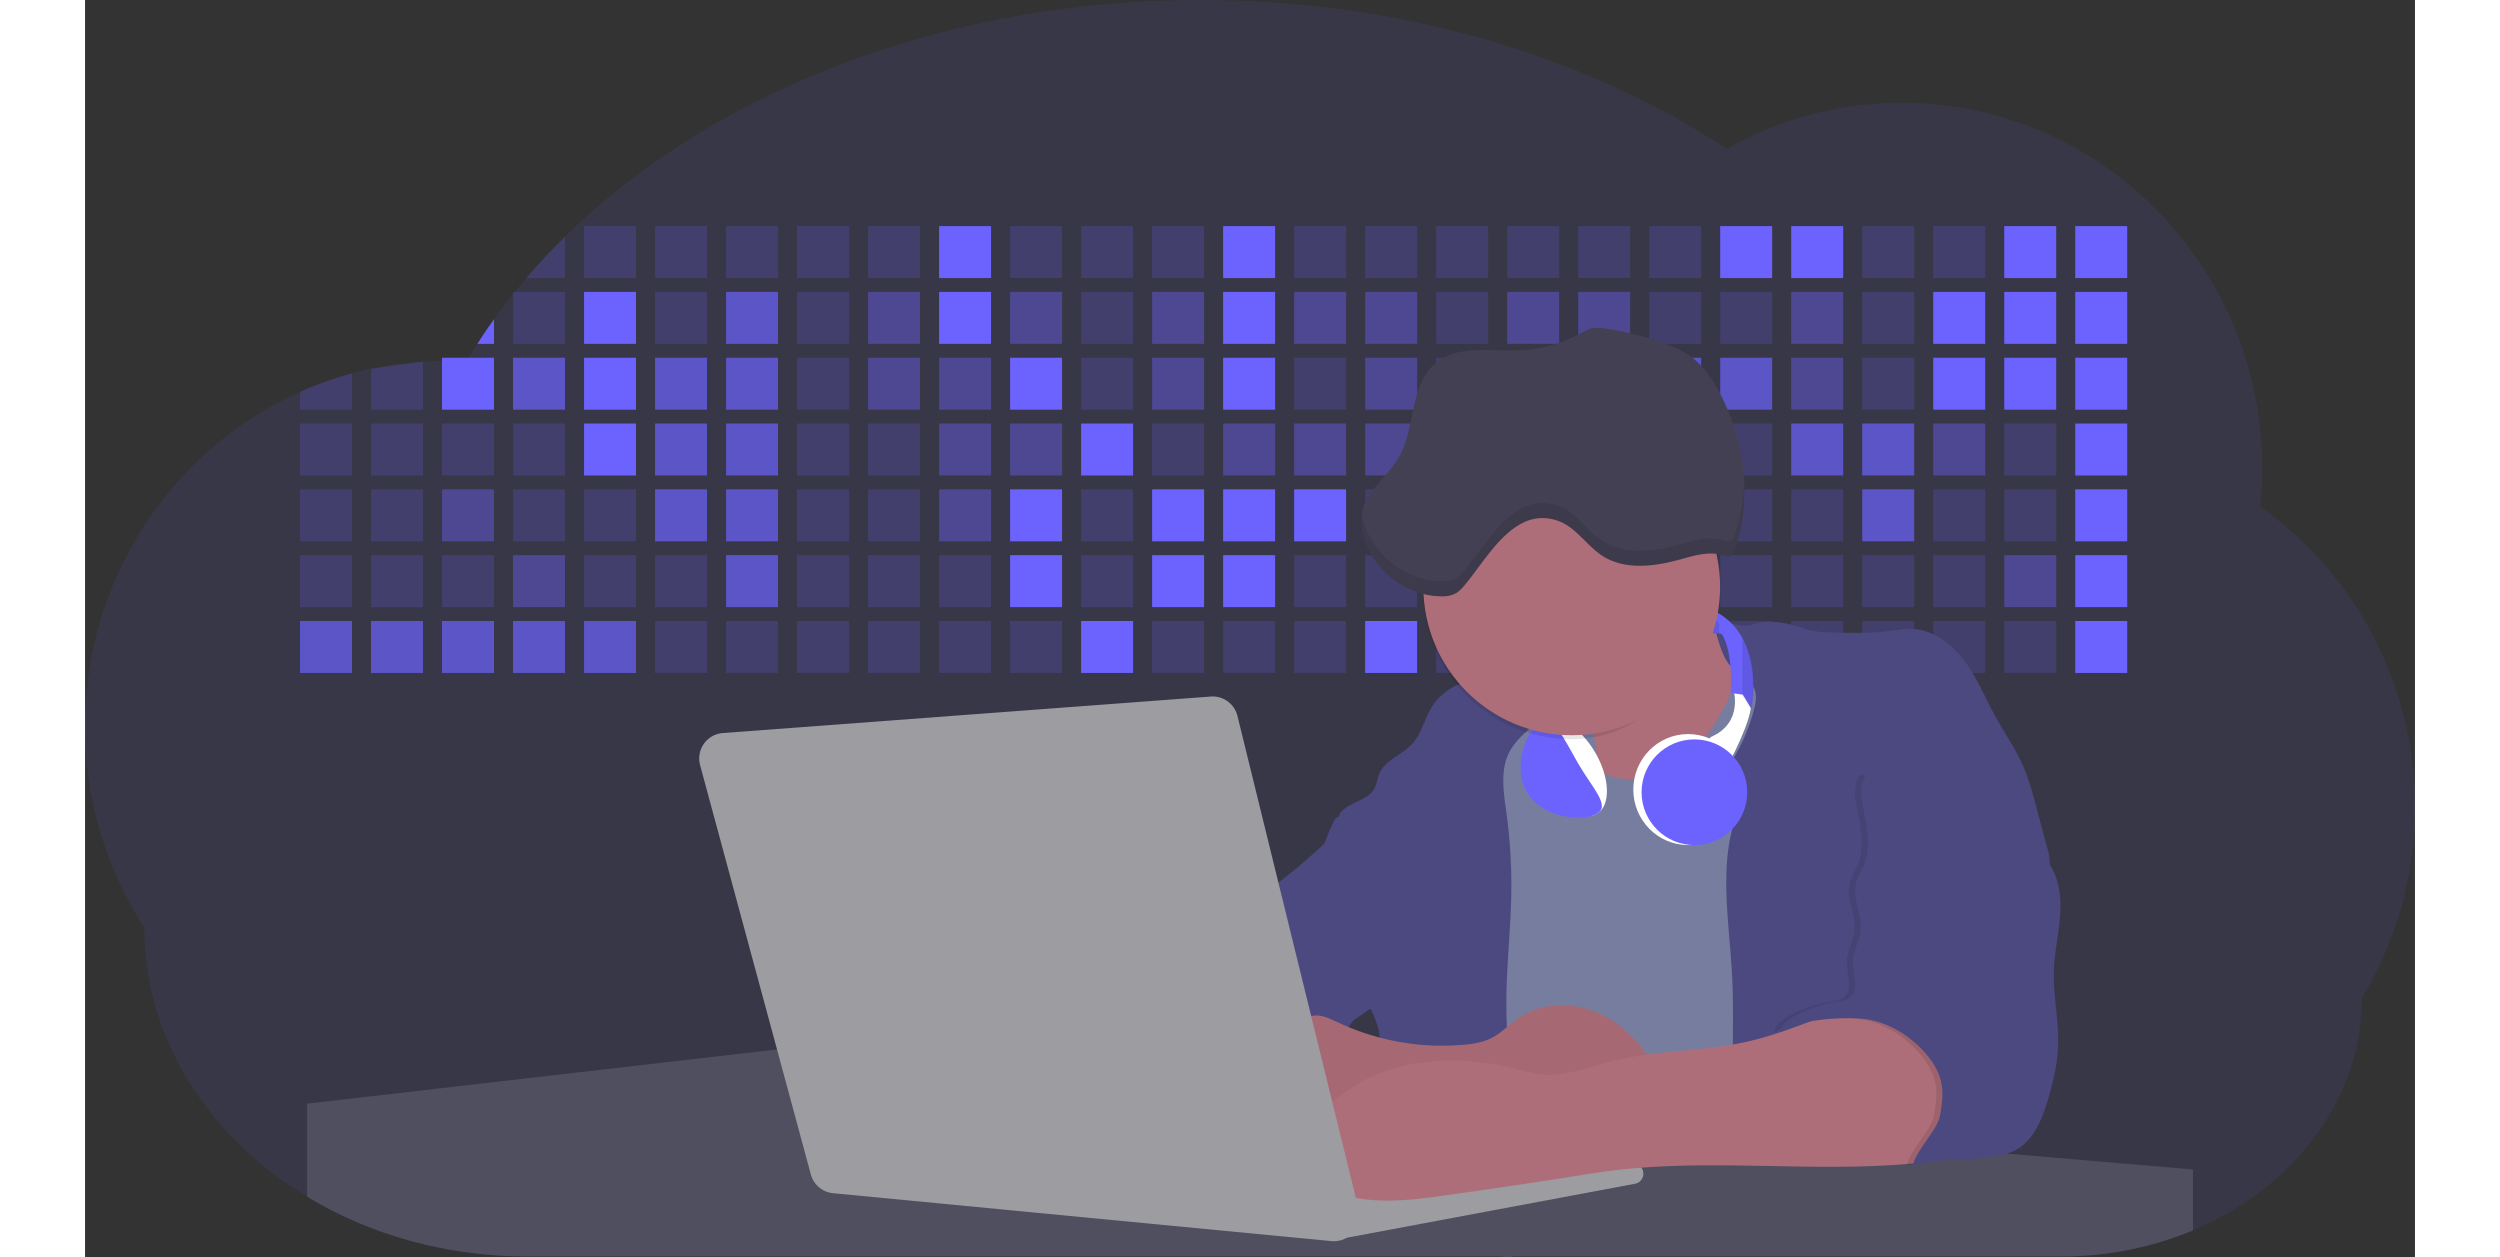 <svg id="aa7bae02-e79e-4d6b-a496-aba15f39787c" data-name="Layer 1" xmlns="http://www.w3.org/2000/svg" width="1144" height="575.32" viewBox="0 0 1144 617.32"><rect x="0" y="0" width="1144" height="617.32" fill="#333333" stroke="none"/><title>developer activity</title><path d="M1172,537.57a181.92,181.92,0,0,1-6.85,49.6,180.06,180.06,0,0,1-19.27,44.28c0,50.1-33.82,93.4-82.91,114a167.3,167.3,0,0,1-64.73,12.8H245.17c-40.25,0-77.55-10.86-108.14-29.36A185.76,185.76,0,0,1,112.2,711c-34-29.22-55.08-69.6-55.08-114.2A180.5,180.5,0,0,1,28,498.08c0-73.36,43.39-136.44,105.55-164.29a174.52,174.52,0,0,1,25.51-9.12q4.63-1.26,9.36-2.26a175.39,175.39,0,0,1,25.51-3.5q4.65-.29,9.35-.33H205c3.46,0,6.89.12,10.3.32l1.12-1.9q2.06-3.44,4.22-6.81,3.9-6.14,8.18-12.1,4.48-6.29,9.35-12.38l.83-1q2.76-3.44,5.64-6.8,9-10.49,19-20.35c72.11-70.68,185.08-116.18,312.08-116.18,98.82,0,189.15,27.55,258.34,73.07A174.18,174.18,0,0,1,920,191.86c97.74,0,177,80.37,177,179.51a184.9,184.9,0,0,1-1,18.78A180,180,0,0,1,1172,537.57Z" transform="translate(-28 -141.34)" fill="#6c63ff" opacity="0.1"/><path d="M263.66,257.52v20.35h-19Q253.59,267.39,263.66,257.52Z" transform="translate(-28 -141.34)" fill="#6c63ff" opacity="0.2"/><rect x="245.02" y="111.02" width="25.51" height="25.51" fill="#6c63ff" opacity="0.2"/><rect x="279.88" y="111.02" width="25.51" height="25.51" fill="#6c63ff" opacity="0.2"/><rect x="314.75" y="111.02" width="25.51" height="25.51" fill="#6c63ff" opacity="0.2"/><rect x="349.61" y="111.02" width="25.51" height="25.51" fill="#6c63ff" opacity="0.2"/><rect x="384.48" y="111.02" width="25.51" height="25.51" fill="#6c63ff" opacity="0.2"/><rect x="419.35" y="111.02" width="25.51" height="25.51" fill="#6c63ff"/><rect x="454.21" y="111.02" width="25.51" height="25.51" fill="#6c63ff" opacity="0.2"/><rect x="489.08" y="111.02" width="25.51" height="25.51" fill="#6c63ff" opacity="0.2"/><rect x="523.94" y="111.02" width="25.51" height="25.51" fill="#6c63ff" opacity="0.2"/><rect x="558.81" y="111.02" width="25.51" height="25.51" fill="#6c63ff"/><rect x="593.68" y="111.02" width="25.51" height="25.51" fill="#6c63ff" opacity="0.2"/><rect x="628.54" y="111.02" width="25.51" height="25.51" fill="#6c63ff" opacity="0.2"/><rect x="663.41" y="111.02" width="25.51" height="25.51" fill="#6c63ff" opacity="0.2"/><rect x="698.28" y="111.02" width="25.51" height="25.51" fill="#6c63ff" opacity="0.2"/><rect x="733.14" y="111.02" width="25.51" height="25.51" fill="#6c63ff" opacity="0.2"/><rect x="768.01" y="111.02" width="25.51" height="25.51" fill="#6c63ff" opacity="0.2"/><rect x="802.87" y="111.02" width="25.51" height="25.51" fill="#6c63ff"/><rect x="837.74" y="111.02" width="25.51" height="25.51" fill="#6c63ff"/><rect x="872.61" y="111.02" width="25.51" height="25.51" fill="#6c63ff" opacity="0.2"/><rect x="907.47" y="111.02" width="25.51" height="25.51" fill="#6c63ff" opacity="0.2"/><rect x="942.34" y="111.02" width="25.51" height="25.51" fill="#6c63ff"/><rect x="977.2" y="111.02" width="25.51" height="25.51" fill="#6c63ff"/><path d="M228.8,298.08v12.1h-8.18Q224.52,304,228.8,298.08Z" transform="translate(-28 -141.34)" fill="#6c63ff"/><rect x="210.15" y="143.33" width="25.51" height="25.51" fill="#6c63ff" opacity="0.2"/><rect x="245.02" y="143.33" width="25.51" height="25.51" fill="#6c63ff"/><rect x="279.88" y="143.33" width="25.51" height="25.51" fill="#6c63ff" opacity="0.2"/><rect x="314.75" y="143.33" width="25.51" height="25.51" fill="#6c63ff" opacity="0.7"/><rect x="349.61" y="143.33" width="25.51" height="25.51" fill="#6c63ff" opacity="0.2"/><rect x="384.48" y="143.33" width="25.51" height="25.51" fill="#6c63ff" opacity="0.4"/><rect x="419.35" y="143.33" width="25.51" height="25.51" fill="#6c63ff"/><rect x="454.21" y="143.33" width="25.51" height="25.51" fill="#6c63ff" opacity="0.4"/><rect x="489.08" y="143.33" width="25.51" height="25.51" fill="#6c63ff" opacity="0.2"/><rect x="523.94" y="143.33" width="25.51" height="25.51" fill="#6c63ff" opacity="0.4"/><rect x="558.81" y="143.33" width="25.51" height="25.51" fill="#6c63ff"/><rect x="593.68" y="143.33" width="25.51" height="25.51" fill="#6c63ff" opacity="0.4"/><rect x="628.54" y="143.33" width="25.51" height="25.51" fill="#6c63ff" opacity="0.4"/><rect x="663.41" y="143.33" width="25.51" height="25.51" fill="#6c63ff" opacity="0.2"/><rect x="698.28" y="143.33" width="25.51" height="25.51" fill="#6c63ff" opacity="0.4"/><rect x="733.14" y="143.33" width="25.51" height="25.51" fill="#6c63ff" opacity="0.4"/><rect x="768.01" y="143.33" width="25.51" height="25.51" fill="#6c63ff" opacity="0.2"/><rect x="802.87" y="143.33" width="25.51" height="25.51" fill="#6c63ff" opacity="0.2"/><rect x="837.74" y="143.33" width="25.51" height="25.51" fill="#6c63ff" opacity="0.4"/><rect x="872.61" y="143.33" width="25.51" height="25.51" fill="#6c63ff" opacity="0.2"/><rect x="907.47" y="143.33" width="25.51" height="25.51" fill="#6c63ff"/><rect x="942.34" y="143.33" width="25.51" height="25.51" fill="#6c63ff"/><rect x="977.2" y="143.33" width="25.51" height="25.51" fill="#6c63ff"/><path d="M159.06,324.67V342.5H133.55v-8.71A174.52,174.52,0,0,1,159.06,324.67Z" transform="translate(-28 -141.34)" fill="#6c63ff" opacity="0.2"/><polygon points="165.93 177.57 165.93 201.16 140.42 201.16 140.42 181.07 165.93 177.57" fill="#6c63ff" opacity="0.2"/><rect x="175.28" y="175.65" width="25.51" height="25.51" fill="#6c63ff"/><rect x="210.15" y="175.65" width="25.51" height="25.51" fill="#6c63ff" opacity="0.7"/><rect x="245.02" y="175.65" width="25.51" height="25.51" fill="#6c63ff"/><rect x="279.88" y="175.65" width="25.51" height="25.51" fill="#6c63ff" opacity="0.7"/><rect x="314.75" y="175.65" width="25.51" height="25.51" fill="#6c63ff" opacity="0.7"/><rect x="349.61" y="175.65" width="25.51" height="25.51" fill="#6c63ff" opacity="0.2"/><rect x="384.48" y="175.65" width="25.51" height="25.51" fill="#6c63ff" opacity="0.4"/><rect x="419.35" y="175.65" width="25.51" height="25.51" fill="#6c63ff" opacity="0.4"/><rect x="454.21" y="175.65" width="25.51" height="25.51" fill="#6c63ff"/><rect x="489.08" y="175.65" width="25.51" height="25.51" fill="#6c63ff" opacity="0.2"/><rect x="523.94" y="175.65" width="25.51" height="25.51" fill="#6c63ff" opacity="0.4"/><rect x="558.81" y="175.65" width="25.51" height="25.51" fill="#6c63ff"/><rect x="593.68" y="175.65" width="25.51" height="25.51" fill="#6c63ff" opacity="0.2"/><rect x="628.54" y="175.65" width="25.51" height="25.51" fill="#6c63ff" opacity="0.4"/><rect x="663.41" y="175.65" width="25.51" height="25.51" fill="#6c63ff" opacity="0.2"/><rect x="698.28" y="175.65" width="25.51" height="25.51" fill="#6c63ff"/><rect x="733.14" y="175.65" width="25.51" height="25.51" fill="#6c63ff" opacity="0.2"/><rect x="768.01" y="175.65" width="25.51" height="25.51" fill="#6c63ff" opacity="0.7"/><rect x="802.87" y="175.65" width="25.51" height="25.51" fill="#6c63ff" opacity="0.7"/><rect x="837.74" y="175.65" width="25.51" height="25.51" fill="#6c63ff" opacity="0.4"/><rect x="872.61" y="175.65" width="25.51" height="25.51" fill="#6c63ff" opacity="0.2"/><rect x="907.47" y="175.65" width="25.51" height="25.51" fill="#6c63ff"/><rect x="942.34" y="175.65" width="25.51" height="25.51" fill="#6c63ff"/><rect x="977.2" y="175.65" width="25.51" height="25.51" fill="#6c63ff"/><rect x="105.55" y="207.96" width="25.51" height="25.51" fill="#6c63ff" opacity="0.2"/><rect x="140.42" y="207.96" width="25.51" height="25.51" fill="#6c63ff" opacity="0.2"/><rect x="175.28" y="207.96" width="25.51" height="25.51" fill="#6c63ff" opacity="0.2"/><rect x="210.15" y="207.96" width="25.51" height="25.51" fill="#6c63ff" opacity="0.2"/><rect x="245.02" y="207.96" width="25.51" height="25.51" fill="#6c63ff"/><rect x="279.88" y="207.96" width="25.51" height="25.51" fill="#6c63ff" opacity="0.7"/><rect x="314.75" y="207.96" width="25.51" height="25.51" fill="#6c63ff" opacity="0.7"/><rect x="349.61" y="207.96" width="25.51" height="25.51" fill="#6c63ff" opacity="0.2"/><rect x="384.48" y="207.96" width="25.51" height="25.51" fill="#6c63ff" opacity="0.2"/><rect x="419.35" y="207.96" width="25.51" height="25.51" fill="#6c63ff" opacity="0.4"/><rect x="454.21" y="207.96" width="25.51" height="25.51" fill="#6c63ff" opacity="0.4"/><rect x="489.08" y="207.96" width="25.51" height="25.51" fill="#6c63ff"/><rect x="523.94" y="207.96" width="25.51" height="25.51" fill="#6c63ff" opacity="0.2"/><rect x="558.81" y="207.96" width="25.51" height="25.51" fill="#6c63ff" opacity="0.4"/><rect x="593.68" y="207.96" width="25.51" height="25.51" fill="#6c63ff" opacity="0.4"/><rect x="628.54" y="207.96" width="25.51" height="25.51" fill="#6c63ff" opacity="0.4"/><rect x="663.41" y="207.96" width="25.51" height="25.51" fill="#6c63ff" opacity="0.4"/><rect x="698.28" y="207.96" width="25.51" height="25.51" fill="#6c63ff" opacity="0.2"/><rect x="733.14" y="207.96" width="25.51" height="25.51" fill="#6c63ff" opacity="0.2"/><rect x="768.01" y="207.96" width="25.51" height="25.51" fill="#6c63ff" opacity="0.2"/><rect x="802.87" y="207.96" width="25.51" height="25.51" fill="#6c63ff" opacity="0.2"/><rect x="837.74" y="207.96" width="25.51" height="25.51" fill="#6c63ff" opacity="0.7"/><rect x="872.61" y="207.96" width="25.51" height="25.51" fill="#6c63ff" opacity="0.7"/><rect x="907.47" y="207.96" width="25.51" height="25.51" fill="#6c63ff" opacity="0.4"/><rect x="942.34" y="207.96" width="25.51" height="25.51" fill="#6c63ff" opacity="0.2"/><rect x="977.2" y="207.96" width="25.51" height="25.51" fill="#6c63ff"/><rect x="105.55" y="240.28" width="25.51" height="25.51" fill="#6c63ff" opacity="0.2"/><rect x="140.42" y="240.28" width="25.51" height="25.51" fill="#6c63ff" opacity="0.2"/><rect x="175.28" y="240.28" width="25.51" height="25.51" fill="#6c63ff" opacity="0.4"/><rect x="210.15" y="240.28" width="25.51" height="25.51" fill="#6c63ff" opacity="0.2"/><rect x="245.02" y="240.28" width="25.51" height="25.51" fill="#6c63ff" opacity="0.2"/><rect x="279.88" y="240.28" width="25.51" height="25.51" fill="#6c63ff" opacity="0.7"/><rect x="314.75" y="240.28" width="25.51" height="25.51" fill="#6c63ff" opacity="0.7"/><rect x="349.61" y="240.28" width="25.51" height="25.51" fill="#6c63ff" opacity="0.2"/><rect x="384.48" y="240.28" width="25.51" height="25.51" fill="#6c63ff" opacity="0.2"/><rect x="419.35" y="240.28" width="25.51" height="25.51" fill="#6c63ff" opacity="0.4"/><rect x="454.21" y="240.28" width="25.51" height="25.51" fill="#6c63ff"/><rect x="489.08" y="240.28" width="25.51" height="25.51" fill="#6c63ff" opacity="0.2"/><rect x="523.94" y="240.28" width="25.51" height="25.51" fill="#6c63ff"/><rect x="558.81" y="240.28" width="25.51" height="25.51" fill="#6c63ff"/><rect x="593.68" y="240.28" width="25.51" height="25.51" fill="#6c63ff"/><rect x="628.54" y="240.28" width="25.51" height="25.51" fill="#6c63ff" opacity="0.2"/><rect x="663.41" y="240.28" width="25.51" height="25.51" fill="#6c63ff"/><rect x="698.28" y="240.28" width="25.51" height="25.51" fill="#6c63ff" opacity="0.2"/><rect x="733.14" y="240.28" width="25.51" height="25.51" fill="#6c63ff" opacity="0.2"/><rect x="768.01" y="240.28" width="25.51" height="25.51" fill="#6c63ff" opacity="0.2"/><rect x="802.87" y="240.28" width="25.51" height="25.51" fill="#6c63ff" opacity="0.2"/><rect x="837.74" y="240.28" width="25.51" height="25.51" fill="#6c63ff" opacity="0.2"/><rect x="872.61" y="240.28" width="25.51" height="25.51" fill="#6c63ff" opacity="0.7"/><rect x="907.47" y="240.28" width="25.51" height="25.51" fill="#6c63ff" opacity="0.2"/><rect x="942.34" y="240.28" width="25.51" height="25.51" fill="#6c63ff" opacity="0.2"/><rect x="977.2" y="240.28" width="25.51" height="25.51" fill="#6c63ff"/><rect x="105.55" y="272.59" width="25.51" height="25.51" fill="#6c63ff" opacity="0.2"/><rect x="140.42" y="272.59" width="25.51" height="25.51" fill="#6c63ff" opacity="0.2"/><rect x="175.28" y="272.59" width="25.51" height="25.51" fill="#6c63ff" opacity="0.2"/><rect x="210.15" y="272.59" width="25.51" height="25.51" fill="#6c63ff" opacity="0.4"/><rect x="245.02" y="272.59" width="25.51" height="25.51" fill="#6c63ff" opacity="0.2"/><rect x="279.88" y="272.59" width="25.51" height="25.51" fill="#6c63ff" opacity="0.2"/><rect x="314.75" y="272.59" width="25.51" height="25.51" fill="#6c63ff" opacity="0.7"/><rect x="349.61" y="272.59" width="25.51" height="25.51" fill="#6c63ff" opacity="0.2"/><rect x="384.48" y="272.59" width="25.51" height="25.51" fill="#6c63ff" opacity="0.2"/><rect x="419.35" y="272.59" width="25.51" height="25.51" fill="#6c63ff" opacity="0.2"/><rect x="454.21" y="272.59" width="25.51" height="25.51" fill="#6c63ff"/><rect x="489.08" y="272.59" width="25.51" height="25.51" fill="#6c63ff" opacity="0.2"/><rect x="523.94" y="272.59" width="25.51" height="25.51" fill="#6c63ff"/><rect x="558.81" y="272.59" width="25.51" height="25.51" fill="#6c63ff"/><rect x="593.68" y="272.59" width="25.51" height="25.51" fill="#6c63ff" opacity="0.2"/><rect x="628.54" y="272.59" width="25.51" height="25.51" fill="#6c63ff" opacity="0.2"/><rect x="663.41" y="272.59" width="25.51" height="25.51" fill="#6c63ff" opacity="0.2"/><rect x="698.28" y="272.59" width="25.51" height="25.51" fill="#6c63ff" opacity="0.2"/><rect x="733.14" y="272.59" width="25.51" height="25.51" fill="#6c63ff" opacity="0.2"/><rect x="768.01" y="272.59" width="25.51" height="25.51" fill="#6c63ff" opacity="0.2"/><rect x="802.87" y="272.59" width="25.51" height="25.51" fill="#6c63ff" opacity="0.2"/><rect x="837.74" y="272.59" width="25.51" height="25.51" fill="#6c63ff" opacity="0.2"/><rect x="872.61" y="272.59" width="25.51" height="25.51" fill="#6c63ff" opacity="0.2"/><rect x="907.47" y="272.59" width="25.51" height="25.51" fill="#6c63ff" opacity="0.2"/><rect x="942.34" y="272.59" width="25.51" height="25.51" fill="#6c63ff" opacity="0.4"/><rect x="977.2" y="272.59" width="25.51" height="25.51" fill="#6c63ff"/><rect x="105.55" y="304.91" width="25.51" height="25.51" fill="#6c63ff" opacity="0.7"/><rect x="140.42" y="304.91" width="25.51" height="25.51" fill="#6c63ff" opacity="0.7"/><rect x="175.28" y="304.91" width="25.51" height="25.51" fill="#6c63ff" opacity="0.7"/><rect x="210.15" y="304.91" width="25.51" height="25.51" fill="#6c63ff" opacity="0.7"/><rect x="245.02" y="304.91" width="25.51" height="25.51" fill="#6c63ff" opacity="0.7"/><rect x="279.88" y="304.91" width="25.51" height="25.51" fill="#6c63ff" opacity="0.2"/><rect x="314.75" y="304.91" width="25.51" height="25.51" fill="#6c63ff" opacity="0.2"/><rect x="349.61" y="304.91" width="25.51" height="25.51" fill="#6c63ff" opacity="0.2"/><rect x="384.48" y="304.91" width="25.51" height="25.51" fill="#6c63ff" opacity="0.2"/><rect x="419.35" y="304.91" width="25.51" height="25.51" fill="#6c63ff" opacity="0.2"/><rect x="454.21" y="304.91" width="25.51" height="25.51" fill="#6c63ff" opacity="0.2"/><rect x="489.08" y="304.91" width="25.51" height="25.51" fill="#6c63ff"/><rect x="523.94" y="304.91" width="25.51" height="25.51" fill="#6c63ff" opacity="0.2"/><rect x="558.81" y="304.91" width="25.51" height="25.51" fill="#6c63ff" opacity="0.2"/><rect x="593.68" y="304.91" width="25.51" height="25.51" fill="#6c63ff" opacity="0.2"/><rect x="628.54" y="304.91" width="25.51" height="25.51" fill="#6c63ff"/><rect x="663.41" y="304.91" width="25.51" height="25.51" fill="#6c63ff" opacity="0.2"/><rect x="698.28" y="304.91" width="25.51" height="25.51" fill="#6c63ff" opacity="0.2"/><rect x="733.14" y="304.91" width="25.51" height="25.51" fill="#6c63ff" opacity="0.2"/><rect x="768.01" y="304.91" width="25.51" height="25.51" fill="#6c63ff" opacity="0.2"/><rect x="802.87" y="304.91" width="25.51" height="25.51" fill="#6c63ff" opacity="0.2"/><rect x="837.74" y="304.91" width="25.51" height="25.51" fill="#6c63ff" opacity="0.2"/><rect x="872.61" y="304.91" width="25.51" height="25.51" fill="#6c63ff" opacity="0.2"/><rect x="907.47" y="304.91" width="25.51" height="25.51" fill="#6c63ff" opacity="0.2"/><rect x="942.34" y="304.91" width="25.51" height="25.51" fill="#6c63ff" opacity="0.2"/><rect x="977.2" y="304.91" width="25.51" height="25.51" fill="#6c63ff"/><circle cx="734.52" cy="363.89" r="34.87" fill="#767d9f"/><path d="M760.71,460.87q5.22,22.78,8.86,45.9c.73,4.58,1.38,9.41-.28,13.74-1.39,3.61-4.22,6.43-6.44,9.59s-3.9,7.21-2.55,10.83,5.29,5.6,9.05,6.62c10.76,2.9,22.23.79,32.94-2.35a53.29,53.29,0,0,0,13.81-5.72c4.54-2.88,8.26-6.88,11.68-11,15.61-18.93,25.83-41.65,35.45-64.23a39.12,39.12,0,0,1-33.11-13.34c-3.94-4.63-6.83-11.08-4.61-16.74-6.51,3.57-14.24,3.81-21.25,6.25a75.49,75.49,0,0,0-12.5,6.15q-7.18,4.15-14.28,8.46C772.07,458.29,767,461.19,760.71,460.87Z" transform="translate(-28 -141.34)" fill="#ae6e79"/><path d="M833.64,487.05c-6.11,11.89-14.06,23.32-25.41,30.4s-26.63,9-38,2c-5.6-3.42-9.84-8.62-14.73-13s-11-8.13-17.57-7.56c-7.24.63-12.91,6.28-17.76,11.69-7.36,8.22-14.47,16.79-19.68,26.52-10,18.7-12.37,40.56-11.93,61.76s3.51,42.29,3.58,63.49c.1,26.08-4.32,51.95-8.79,77.64,41.1-5.06,82.25,6,123.44,10.19,26.36,2.71,52.92,2.65,79.42,2.58,4.66,0,9.62-.12,13.5-2.7a18.2,18.2,0,0,0,5.59-6.64c3.66-6.75,5.13-14.45,6.15-22.06,2.59-19.22,2.67-38.68,2.74-58.08.18-47,.35-94.17-5.62-140.8-1.47-11.47-3.35-23-7.75-33.73s-11.58-20.6-21.62-26.35c-6.45-3.7-21.4-10.14-29-6.41C841.67,460.15,837.73,479.09,833.64,487.05Z" transform="translate(-28 -141.34)" fill="#767d9f"/><path d="M836.68,619.77c-1.55-29-7.86-59.95,5.57-85.69,3.3-6.32-8.54-14.21-4.88-20.33a92.08,92.08,0,0,0,10.06-23.93c.76-2.89,1.37-5.95.65-8.85-1.33-5.29-6.56-8.44-11-11.66-4.9-3.56-7.42-14.41-9-20.28s12.57,1.2,18.26-.89c7.9-2.89,17.94-1.07,25.82,1.86,4.4,1.62,9.18,1.76,13.87,1.88,9.11.24,18.25.47,27.29-.65,4.06-.51,8.13-1.28,12.21-1.05,10.41.59,19.46,7.71,25.62,16.13s10.08,18.23,15.13,27.35c4.21,7.6,9.23,14.78,12.82,22.69,3.18,7,5.19,14.52,7.18,22l5.13,19.19a25.58,25.58,0,0,1,1.26,8.51c-.26,3.07-1.62,5.93-3,8.66A164.12,164.12,0,0,1,971,603.2c-10.79,13.23-23.89,25.16-30.3,41-2.5,6.17-3.89,12.73-5.16,19.27a707.94,707.94,0,0,0-10.9,79.15,174.2,174.2,0,0,0-36.52-12.21,177.61,177.61,0,0,0-19-3c-5.59-.58-12.8.52-18.12-1-8.9-2.53-9.88-17.58-11.23-25.46-2.16-12.55-2.59-25.32-2.67-38C837,648.53,837.45,634.14,836.68,619.77Z" transform="translate(-28 -141.34)" fill="#4c4981"/><path d="M641.23,565.54c4.21,24,8.85,48.07,18,70.62-.23.22-.46.42-.69.62-.81.69-1.65,1.34-2.53,2-2.05,1.44-4.3,2.66-6,4.54a8,8,0,0,0-1.5,2.45,5.48,5.48,0,0,0,0,4.47c-4.77,2.11-10.31,1.46-15.66,1.26-4.61-.17-9.08,0-12.78,2.53-5.14,3.54-6.69,10.34-7.52,16.52q-.46,3.38-.79,6.77-.32,3.15-.52,6.32a188.61,188.61,0,0,0-.19,21q.08,1.92.21,3.84c-16.34-.39-31.23-8.91-45.32-17.19-3.22-1.89-6.54-3.88-8.63-7A15.8,15.8,0,0,1,555,674c0-.51.09-1,.16-1.52a41.58,41.58,0,0,1,2.29-8.68,107.2,107.2,0,0,1,19.19-32.65c3.58-4.18,7.61-8.27,9.28-13.52.73-2.29,1-4.72,1.74-7,3.32-9.88,15.3-14.55,19.4-24.14,1-2.29,1.46-4.8,2.7-7a17.63,17.63,0,0,1,4.25-4.75c.73-.61,1.49-1.2,2.24-1.79q10.54-8.26,20.31-17.45,1.82-1.71,3.6-3.46A59.48,59.48,0,0,0,641.23,565.54Z" transform="translate(-28 -141.34)" fill="#4c4981"/><path d="M742,494.56c-1.44,1.52-3,2.95-4.53,4.37l-.41.37-1.62,1.5a39,39,0,0,0-7.55,8.79l-.17.28c-5.1,9.13-3.21,20.37-1.79,30.74a261.55,261.55,0,0,1,2.37,39c-.26,18-2.38,35.88-2.42,53.86,0,4.08.09,8.15.27,12.23.29,6.63.79,13.25,1.39,19.87.65,7.26,1.43,14.51,2.16,21.76.58,5.61,1.13,11.21,1.59,16.81.23,2.9.45,5.79.63,8.69.21,3.4.38,6.81.48,10.21h0c.07,2.16.11,4.31.11,6.47,0,1.23,0,2.45,0,3.67q0,3.51-.19,7-.2,4.49-.61,9c-.31,3.27-.86,6.84-3.16,9.14-.14.14-.29.27-.44.4l-3.24-.4a332.72,332.72,0,0,0-67.3-1.2c.49-3.38.94-6.75,1.38-10.14.2-1.6.4-3.21.59-4.82q.33-2.76.63-5.52c.23-2,.44-4,.64-6q.78-7.73,1.37-15.47.87-11.29,1.32-22.62.22-5.41.34-10.83.17-6.72.16-13.45,0-6.54-.11-13.1c0-1.44-.06-2.88-.18-4.31a27.35,27.35,0,0,0-.53-3.83,49.87,49.87,0,0,0-3-8.48c-.22-.52-.43-1-.64-1.55-.12-.27-.23-.55-.34-.82,5.76-5.13,9.86-12,13.8-18.76,6.39-10.89,12.93-22.26,14-34.84s-5.18-26.71-17.2-30.55c-3.27-1-6.73-1.28-10.1-1.87-3.18-.56-9.81-1.83-13.49-4.11q-3,3.08-6,6.05a22.15,22.15,0,0,1,2.17-8.71l1.42.07a2.71,2.71,0,0,1-.16-1c0-1.07.74-2.28,2.32-3.62,4.71-4,12.12-4.89,15.09-10.3,1.24-2.25,1.45-4.93,2.45-7.29,2.87-6.73,11.11-9.21,16.07-14.59s6.2-13,10.21-19a28.62,28.62,0,0,1,12-10c.4-.19.81-.38,1.22-.55,8.3-3.55,18.16-4.36,26.76-4.34,3.34,0,12,.1,16.24,1.79a5.32,5.32,0,0,1,1.85,1.13C752.37,480.61,745.34,491,742,494.56Z" transform="translate(-28 -141.34)" fill="#4c4981"/><path d="M642.72,542.69a60.88,60.88,0,0,1,46.74,4.87c7.2,4,13.66,9.58,17.62,16.78,5.95,10.8,5.69,23.82,5.27,36.15-.21,6.17-.48,12.56-3.2,18.1C706,625,700.06,629.4,694,633a42.24,42.24,0,0,1-12.32,5.33c-6.72,1.46-13.7.22-20.47-1-7.36-1.36-15.26-3-20.37-8.48-3-3.18-4.64-7.31-6.26-11.35q-3.49-8.75-7-17.48c-4.05-10.11-5.42-18.52-.07-28.37,2.43-4.49,5.4-8.69,7.8-13.21C636.51,556.14,640.81,543.28,642.72,542.69Z" transform="translate(-28 -141.34)" fill="#4c4981"/><path d="M1063,715.56v29.9a167.3,167.3,0,0,1-64.73,12.8H728.58c-.14.14-.29.27-.44.4l-3.24-.4H245.17c-40.25,0-77.55-10.86-108.14-29.36V683.25l230.72-26.63.18,0L502.29,668l34.77,3,18.06,1.53,37.38,3.17,19.23,1.63,28,2.38,3.94.33,20.18,1.71L691.23,684l38.5,3.26,64.18,5.45,45.15,3.83,74.14,6.29,14.1,1.19,1.52.13,1.32.11,18.62,1.58,20.44,1.74,2.37.2Z" transform="translate(-28 -141.34)" fill="#504f60"/><polygon points="764 573.12 474.86 523.77 463.65 580.46 596.19 596.33 637 601.44 749.26 579.33 764 573.12" fill="#9c9ca1"/><path d="M642.33,739.94l144.86-27.23a5,5,0,0,1,5.94,4.93h0a5,5,0,0,1-4.09,4.93L647.57,749.06Z" transform="translate(-28 -141.34)" fill="#9c9ca1"/><path d="M705.17,654.31c4.51-.42,9.08-1.13,13.14-3.13,5-2.49,8.89-6.78,13.52-9.94,10.18-7,23.8-7.94,35.47-3.92s21.41,12.63,28.23,22.91c4.53,6.85,7.93,15.59,4.73,23.15a30.51,30.51,0,0,1-4.12,6.44l-8.34,10.9a29,29,0,0,1-5.66,6.09c-3.12,2.27-7,3.2-10.82,3.76-10.15,1.48-20.48.64-30.71,1.32-17.57,1.17-34.73,6.83-52.34,6.64-10.12-.11-20.11-2.15-30-4.19l-43.77-9c-7.62-1.56-16.23-3.84-19.82-10.75-1.61-3.11-1.91-6.71-2.1-10.21-.52-9.64,0-20.36,6.68-27.31,6.28-6.52,16.21-8.58,23.71-13.4,9.18-5.91,12.21-4,21.89.44A120,120,0,0,0,705.17,654.31Z" transform="translate(-28 -141.34)" fill="#ae6e79"/><path d="M705.17,654.31c4.51-.42,9.08-1.13,13.14-3.13,5-2.49,8.89-6.78,13.52-9.94,10.18-7,23.8-7.94,35.47-3.92s21.41,12.63,28.23,22.91c4.53,6.85,7.93,15.59,4.73,23.15a30.51,30.51,0,0,1-4.12,6.44l-8.34,10.9a29,29,0,0,1-5.66,6.09c-3.12,2.27-7,3.2-10.82,3.76-10.15,1.48-20.48.64-30.71,1.32-17.57,1.17-34.73,6.83-52.34,6.64-10.12-.11-20.11-2.15-30-4.19l-43.77-9c-7.62-1.56-16.23-3.84-19.82-10.75-1.61-3.11-1.91-6.71-2.1-10.21-.52-9.64,0-20.36,6.68-27.31,6.28-6.52,16.21-8.58,23.71-13.4,9.18-5.91,12.21-4,21.89.44A120,120,0,0,0,705.17,654.31Z" transform="translate(-28 -141.34)" opacity="0.05"/><path d="M880.94,640.6c-12.28,4.75-24.63,9.52-37.49,12.35-21.56,4.75-44.12,4-65.51,9.43-11.3,2.88-22.53,7.52-34.14,6.58-5.19-.42-10.2-2-15.25-3.2-28.37-7-60.62-4.73-83.66,13.27-7.88,6.15-14.33,13.82-20.18,22a14.7,14.7,0,0,0,5.91,21.88A86.62,86.62,0,0,0,659,730.48c13.13,1.16,26.32-.7,39.38-2.56,19.38-2.75,38.77-5.51,58.1-8.6,6.94-1.11,13.88-2.26,20.86-3.14,50.23-6.35,101.37,1.37,151.73-3.93,5.09-.54,10.27-1.24,14.9-3.41,11.72-5.5,17.52-20,15.1-32.74s-11.76-23.33-23-29.83c-9.42-5.47-19.58-7.68-30.07-10C896.26,634,890.32,637,880.94,640.6Z" transform="translate(-28 -141.34)" fill="#ae6e79"/><path d="M988.67,564.44c5.54,7.26,6.72,17,6.12,26.09s-2.76,18.08-3.08,27.21c-.44,12.52,2.58,25,2.07,37.48-.36,8.73-2.43,17.29-4.88,25.67-2.89,9.89-7.07,20.52-16.2,25.27-12.12,6.31-37.54,2.76-50.29,7.7,1.16-7.23,12.28-17.7,13.44-24.93.8-5,1.61-10.14.75-15.15-1.1-6.39-4.85-12.06-9.3-16.78-7.08-7.51-16.32-13.16-26.47-15s-35-.33-43.12,6.08c-1-6.62,17.6-13,24.14-14.43,3.26-.73,7-.32,9.61-2.39,5-3.92,1.37-11.73,1.61-18,.19-5,3.11-9.58,3.7-14.58,1-8-4.22-16.15-2.17-24,.76-2.9,2.45-5.45,3.62-8.21,3.56-8.45,2-18.09.1-27.07-1.18-5.64-2.33-12,.81-16.81,2.91-4.49,11.17,11.5,16.46,10.76,17.47-2.45,33.28-15.4,47.39-4.8,7.19,5.4,8.13,11,11,18.71C976.77,554.6,984,558.36,988.67,564.44Z" transform="translate(-28 -141.34)" opacity="0.1"/><path d="M991.67,564.44c5.54,7.26,6.72,17,6.12,26.09s-2.76,18.08-3.08,27.21c-.44,12.52,2.58,25,2.07,37.48-.36,8.73-2.43,17.29-4.88,25.67-2.89,9.89-7.07,20.52-16.2,25.27-12.12,6.31-37.54,2.76-50.29,7.7,1.16-7.23,12.28-17.7,13.44-24.93.8-5,1.61-10.14.75-15.15-1.1-6.39-4.85-12.06-9.3-16.78-7.08-7.51-16.32-13.16-26.47-15s-35-.33-43.12,6.08c-1-6.62,17.6-13,24.14-14.43,3.26-.73,7-.32,9.61-2.39,5-3.92,1.37-11.73,1.61-18,.19-5,3.11-9.58,3.7-14.58,1-8-4.22-16.15-2.17-24,.76-2.9,2.45-5.45,3.62-8.21,3.56-8.45,2-18.09.1-27.07-1.18-5.64-2.33-12,.81-16.81,2.91-4.49,8.6-6.19,13.89-6.94a68.42,68.42,0,0,1,50,12.9c7.19,5.4,8.13,11,11,18.71C979.77,554.6,987,558.36,991.67,564.44Z" transform="translate(-28 -141.34)" fill="#4c4981"/><path d="M330,517.06,384.37,718a12.55,12.55,0,0,0,10.91,9.21L640,750.72a12.54,12.54,0,0,0,13.38-15.48L593.84,492.86a12.54,12.54,0,0,0-13.12-9.51L341.13,501.27A12.54,12.54,0,0,0,330,517.06Z" transform="translate(-28 -141.34)" fill="#9c9ca1"/><ellipse cx="787.11" cy="387.68" rx="26.9" ry="27.25" fill="#fff"/><path d="M837.2,479.31s5.67,16.86-11.06,23.95L824,507l10.48,10.34S847.4,493.77,846,485.4C846,485.4,844,476.9,837.2,479.31Z" transform="translate(-28 -141.34)" fill="#fff"/><circle cx="790.2" cy="388.99" r="25.94" fill="#6c63ff"/><path d="M846.13,489.23l-4.12-6.8-6-.85c1.28-22.39-4.53-29.06-4.53-29.06l-1.35-.13-5.88-.57-11.06-11.48v-3.26c15.54,1.85,24.13,9.23,28.77,17.88C850.16,470.14,846.13,489.23,846.13,489.23Z" transform="translate(-28 -141.34)" fill="#6c63ff"/><path d="M830.18,448.27v4.12l-5.88-.57-11.06-11.48S830.35,444.17,830.18,448.27Z" transform="translate(-28 -141.34)" stroke="#4c4981" stroke-miterlimit="10" opacity="0.1"/><path d="M846.13,489.23l-4.12-6.8V455C850.16,470.14,846.13,489.23,846.13,489.23Z" transform="translate(-28 -141.34)" stroke="#4c4981" stroke-miterlimit="10" opacity="0.1"/><ellipse cx="757.11" cy="518.2" rx="14.43" ry="26.32" transform="translate(-185.67 306.64) rotate(-30)" fill="#fff"/><path d="M761,516c7.27,12.59,16.19,21,9.29,25s-27,2-34.27-10.6-.67-30,6.23-34S753.72,503.38,761,516Z" transform="translate(-28 -141.34)" fill="#6c63ff"/><path d="M825.73,425.3c0,40.23-27.53,79-67.76,79a72.85,72.85,0,0,1,0-145.7C798.2,358.64,825.73,385.06,825.73,425.3Z" transform="translate(-28 -141.34)" opacity="0.1"/><circle cx="729.97" cy="288.15" r="72.85" fill="#ae6e79"/><path d="M751.57,397.21c8.67,3.19,13.8,12.15,21.58,17.14,11,7,25.32,5.19,37.88,1.73,7-1.91,14.32-4.24,21.21-2.12a6,6,0,0,0,3.23.46c1.5-.43,2.24-2.09,2.73-3.57,8.52-25.4,4.69-54.17-8.17-77.67-3.32-6.06-7.3-11.92-12.78-16.13-4.32-3.31-9.4-5.48-14.52-7.33a145,145,0,0,0-28.88-7.13,17.94,17.94,0,0,0-5.27-.17c-2.41.39-4.57,1.69-6.72,2.85A68.78,68.78,0,0,1,732,313.38c-14,.53-30-2.77-40.79,6.21-13,10.77-9.76,31.78-18.19,46.4-5.58,9.67-16.34,16.69-18.11,27.7a25.57,25.57,0,0,0,.63,10.07c4.12,16.94,20.52,30.06,38,30.37a14.42,14.42,0,0,0,7.76-1.59,17.55,17.55,0,0,0,4.09-3.89C716.84,415.09,729.94,389.25,751.57,397.21Z" transform="translate(-28 -141.34)" fill="#444053"/><path d="M838.2,403.48c-.49,1.48-1.23,3.14-2.73,3.57a6,6,0,0,1-3.23-.46c-6.89-2.12-14.25.21-21.2,2.12-12.57,3.46-26.92,5.31-37.88-1.73-7.79-5-12.91-14-21.59-17.14-21.63-8-34.73,17.88-46.21,31.44a17.55,17.55,0,0,1-4.09,3.89,14.42,14.42,0,0,1-7.76,1.59c-17.42-.31-33.83-13.43-38-30.37-.23-1-.43-2-.58-3,0,.09,0,.17-.05.26a25.57,25.57,0,0,0,.63,10.07c4.12,16.94,20.53,30.06,38,30.37a14.42,14.42,0,0,0,7.76-1.59,17.55,17.55,0,0,0,4.09-3.89c11.48-13.56,24.58-39.4,46.21-31.44,8.68,3.19,13.8,12.15,21.59,17.14,11,7,25.31,5.19,37.88,1.73,7-1.91,14.31-4.24,21.2-2.12a6,6,0,0,0,3.23.46c1.5-.43,2.24-2.09,2.73-3.57a90.29,90.29,0,0,0,4.48-32.26A88.8,88.8,0,0,1,838.2,403.48Z" transform="translate(-28 -141.34)" opacity="0.1"/></svg>